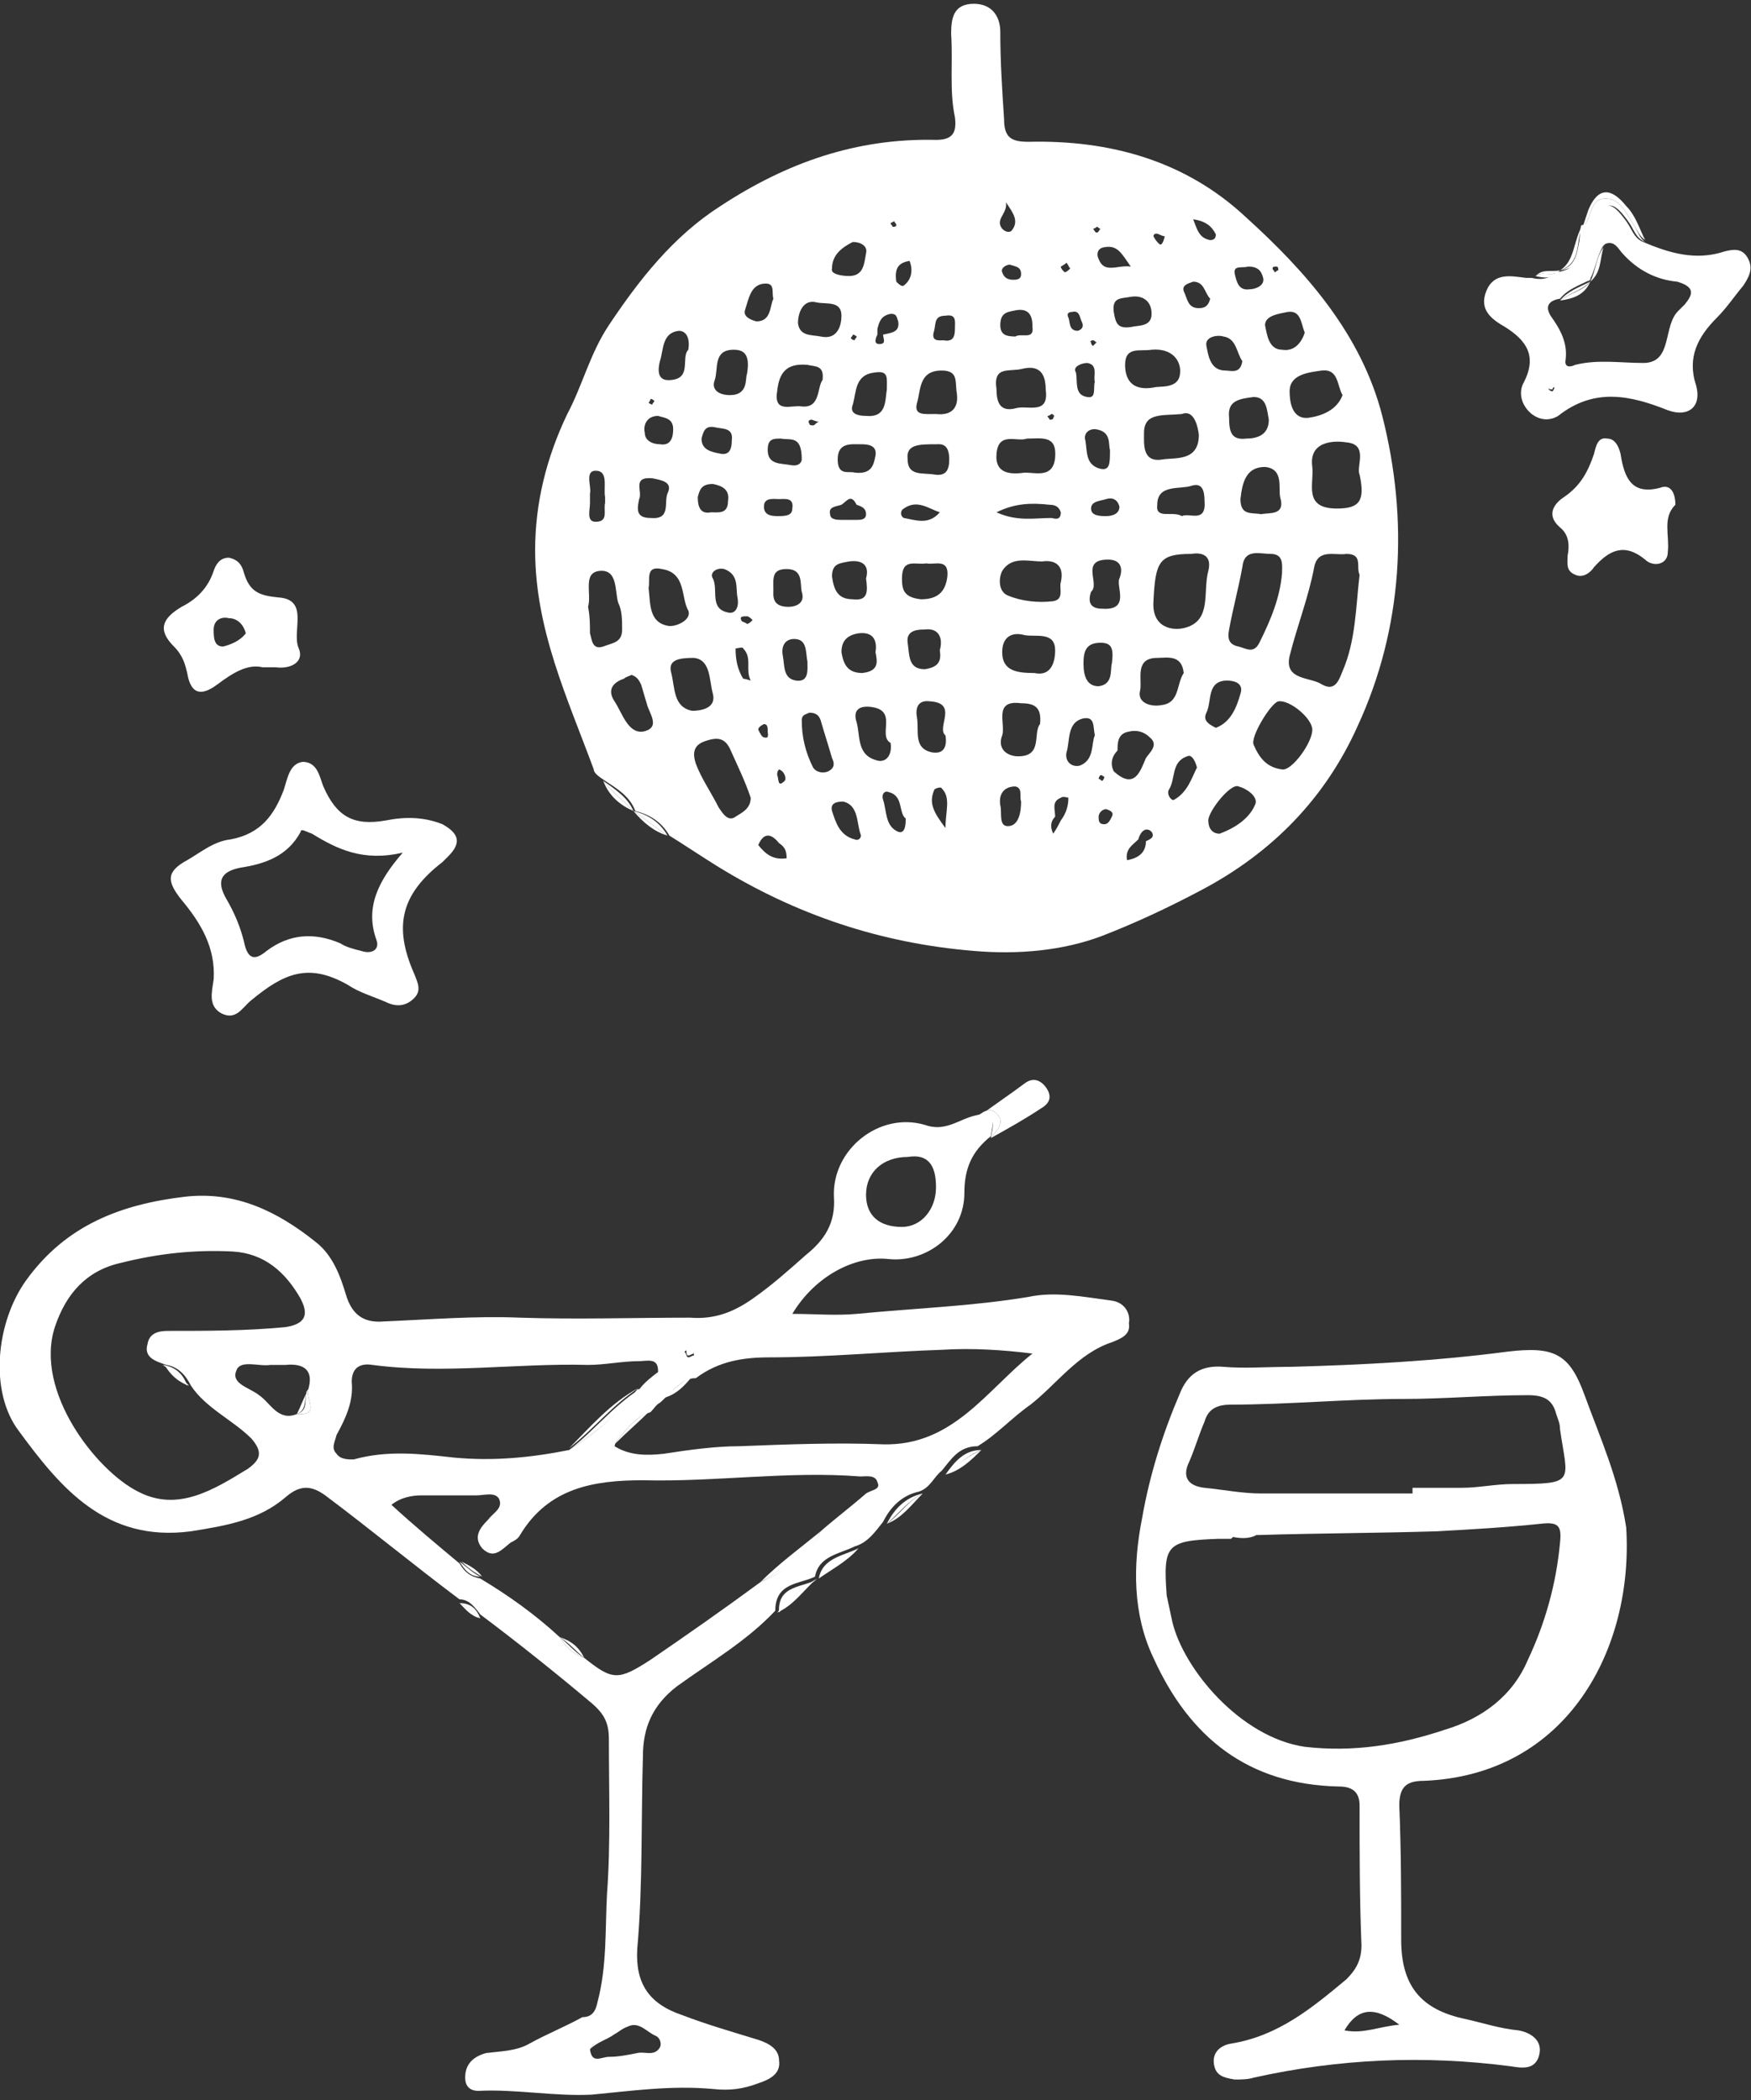 <svg id="Слой_1" xmlns="http://www.w3.org/2000/svg" viewBox="0 0 92.6 111.1"><rect x="0" y="0" width="92.6" height="111.1" fill="#333333" stroke="none"/><g fill="#FFF"><path d="M83.7,12C83.8,11.9,83.8,11.9,83.7,12c0.1-0.1,0.1-0.1,0.1-0.1C83.8,11.9,83.8,11.9,83.7,12 C83.7,12,83.7,12,83.7,12z"/><path d="M32,41.3c0.6,0.4,1.3,0.8,1.6,1.6c0.8,0.2,1.4,0.6,1.8,1.3c0.8,0.5,1.7,1.1,2.5,1.6 c4.2,2.6,8.7,4.1,13.6,4.5c2.3,0.2,4.7,0,6.8-0.8c1.8-0.7,3.5-1.5,5.2-2.4c3.8-2,6.6-4.9,8.3-8.7c2.4-5.2,2.7-10.9,1.3-16.4 c-1.1-4.3-4-7.6-7.2-10.5c-3.2-3-7.2-4.1-11.5-4c-0.9,0-1.3-0.2-1.3-1.2c-0.1-1.5-0.2-3-0.2-4.6c0-0.9-0.5-1.5-1.4-1.5 c-1.1,0-1.2,0.8-1.2,1.6c0.1,1.5-0.1,3,0.2,4.4c0.1,0.8-0.1,1.2-1,1.2c-4.2-0.1-7.9,1.2-11.4,3.5c-2.5,1.6-4.3,3.9-5.9,6.3 c-1,1.5-1.4,3.2-2.2,4.7c-1.1,2.3-1.7,4.7-1.7,7.2c0,4.2,1.7,7.8,3.1,11.6C31.4,40.9,31.7,41.1,32,41.3z M54,42.4 c0,0.5-0.1,1.3-0.7,1.3c-0.5,0-0.3-0.7-0.4-1.1c-0.1-0.6,0.2-1,0.8-1C54.1,41.7,53.9,42.1,54,42.4z M55,38.3 c-0.4,0.5,0.2,1.8-1.3,1.7c-0.7-0.1-0.9-0.6-0.7-1.1c0.2-0.6-0.5-1.9,1-1.7C54.7,37.2,55.1,37.4,55,38.3z M54.7,35.6 c-0.9,0-1.7-0.1-1.7-1.1c0-0.8,0.5-1.1,1.2-0.9c0.6,0.1,1.6-0.2,1.6,0.8C55.8,35,55.6,35.8,54.7,35.6z M57.1,40.5 c-0.4,0.1-0.8-0.2-0.7-0.7c0.2-0.6,0-1.6,0.9-1.8c0.6-0.1,0.5,0.4,0.6,0.9C57.7,39.3,57.9,40.2,57.1,40.5z M57.3,35.1 c0-0.6,0.1-1.1,0.9-1.1c0.6,0,0.7,0.3,0.6,1.1c-0.1,0.3,0.1,1.1-0.7,1.2C57.5,36.3,57.3,35.8,57.3,35.1z M58.3,32.2 c-0.6,0-0.8-0.3-0.6-0.9c0.5-0.4-0.6-1.7,0.9-1.7c0.7,0,0.8,0.5,0.6,1C59,31,59.8,32.3,58.3,32.2z M58.5,27.3c-0.3,0-0.8,0-0.8-0.4 c0-0.4,0.5-0.4,0.8-0.5c0.3-0.1,0.6,0,0.7,0.4C59.2,27.2,58.8,27.3,58.5,27.3z M58.2,24.8c-0.8-0.2-0.7-0.9-0.8-1.5 c-0.1-0.3,0.1-0.6,0.5-0.6c0.9,0.1,0.7,0.8,0.8,1.1C58.7,24.5,58.7,24.9,58.2,24.8z M58.4,41.1c0,0.1-0.1,0.2-0.1,0.2 c-0.1,0-0.1-0.1-0.2-0.1c0-0.1,0.1-0.2,0.1-0.2C58.3,41,58.4,41.1,58.4,41.1z M58.8,43.2c-0.1,0.2-0.2,0.4-0.4,0.4 c-0.3,0-0.3-0.2-0.3-0.4c0-0.2,0.2-0.4,0.4-0.4C58.8,42.9,58.9,43,58.8,43.2z M60.6,44.5c0,0.6-0.4,0.9-1,1 c-0.1-0.6,0.3-0.8,0.6-1.1c0.1-0.4,0.4-0.7,0.7-0.4C61.1,44.3,60.8,44.4,60.6,44.5z M60.6,40.1c-0.3,0.7-0.6,1.7-1.7,0.7 c-0.2-0.4-0.1-0.8,0.2-1.1c0-0.4,0-0.9,0.6-1c0.4-0.1,0.8,0,1.1,0.3C61.3,39.4,60.8,39.8,60.6,40.1z M60.3,36.5 c0.1-0.6-0.3-1.7,0.9-1.7c0.5,0,1.3-0.2,1.4,0.8c-0.4,0.6-0.2,1.6-1.2,1.7C60.9,37.4,60.1,37.2,60.3,36.5z M62.1,42.3 c-0.1,0.1-0.4-0.2-0.3-0.5c0.4-0.6,0.1-1.5,1-1.8c0.2-0.1,0.4,0.2,0.5,0.6C63,41.2,62.8,41.9,62.1,42.3z M62.7,33.2 c-0.7,0.2-1.8,0-1.7-1.4c0.1-2.1,0.3-2.5,2-2.5c0.6-0.1,1.1,0.1,0.9,0.9C63.6,31.3,64.1,32.8,62.7,33.2z M61.2,26.7 c0-1.1,1.2-0.8,1.8-1c0.6-0.2,0.7,0.3,0.7,0.8c0.1,1.2-0.8,0.6-1.2,0.8C62,27,61.1,27.5,61.2,26.7z M63.8,37.7 c0.3-0.6,0-1.7,1.1-1.7c0.3,0,0.9,0.1,0.7,0.7c-0.2,0.7-0.5,1.5-1.3,1.8C63.9,38.3,63.6,38.1,63.8,37.7z M67.8,30.3 c-0.1,1.3-0.6,2.5-1.2,3.7c-0.3,0.6-0.7,0.3-1.1,0.2c-0.5-0.1-0.6-0.4-0.5-0.9c0.2-1.1,0.5-2.2,0.7-3.3c0.1-1,0.9-0.7,1.5-0.7 C67.9,29.3,67.8,29.9,67.8,30.3z M66.7,27.2c-0.5-0.1-1.1,0.1-1.1-0.8c0.1-0.9,0.3-1.7,1.3-1.7c1,0.1,0.7,1.1,0.8,1.6 C68,27.3,67.1,27.1,66.7,27.2z M65.9,23.2c-0.8,0.1-0.9-0.4-0.9-1.1c-0.1-0.9,0.5-1,1.3-1.1c0.7,0,0.7,0.7,0.8,1.2 C67.1,23,66.5,23.2,65.9,23.2z M66.4,42.5c-0.3,0.8-1.1,1.3-1.9,1.6c-0.4,0-0.6-0.3-0.6-0.7c0-0.5,1.2-2,1.6-1.8 C65.9,41.7,66.5,42.1,66.4,42.5z M67.8,40.7c-0.8-0.1-1.2-0.6-1.5-1.3c-0.2-0.4,0.9-2.2,1.3-2.3c0.6-0.1,1.8,0.9,1.8,1.5 C69.4,39.3,68.3,40.8,67.8,40.7z M71,35.5c-0.2,0.5-0.4,1.1-1.1,0.7c-0.6-0.4-2-0.2-1.7-1.5c0.4-1.6,1-3.1,1.3-4.7 c0.2-1,1.1-0.6,1.7-0.7c0.9,0,0.5,0.7,0.7,1.1C71.7,32.1,71.7,33.9,71,35.5z M71.9,25.1c0.3,1.4,0,1.8-1.2,1.8 c-1.8,0-1.2-1.3-1.3-2.2c-0.2-1.4,1.2-1.4,1.8-1.3C72.4,23.5,71.7,24.7,71.9,25.1z M71,20.9c-0.3,0.8-1.1,1.1-1.8,1.2 c-0.9,0.1-1-0.9-1-1.4c0-0.9,1-1,1.7-1.1C70.8,19.5,70.7,20.4,71,20.9z M67.5,14.1c0.1,0,0.1,0.1,0.1,0.2c-0.1,0-0.1,0.1-0.2,0.1 c0-0.1-0.1-0.1-0.1-0.2C67.3,14.1,67.4,14.1,67.5,14.1z M68.1,16.5c0.7-0.1,0.7,0.6,0.9,1.1c-0.2,0.6-0.6,1-1.2,0.9 c-0.7,0-0.8-0.8-0.9-1.3C66.9,16.7,67.6,16.6,68.1,16.5z M66,14.1c0.5,0,0.7,0.2,0.8,0.6c0.1,0.4-0.4,0.6-0.7,0.6 c-0.6,0.1-0.7-0.4-0.8-0.8C65.2,14,65.7,14.2,66,14.1z M64.7,17.8c0.7,0.1,0.7,0.9,1,1.3c-0.1,0.7-0.6,0.5-0.9,0.5 c-0.8,0-0.9-0.8-1-1.3C63.7,17.8,64.4,17.7,64.7,17.8z M64.3,12.4c0,0.2-0.1,0.3-0.3,0.3c-0.6-0.1-0.7-0.6-0.9-1.1 C63.8,11.7,64.1,12,64.3,12.4z M63.1,14.9c0.6,0,0.6,0.6,0.9,0.9c-0.1,0.4-0.3,0.5-0.6,0.5c-0.6,0-0.6-0.5-0.8-0.9 C62.5,15.1,62.8,15,63.1,14.9z M63.4,23c0,1.4-1.2,1.2-1.9,1.3c-1.1,0.2-1-0.8-1-1.4c0-1.1,1-0.9,2-1C63,21.7,63.3,22.2,63.4,23z M61.3,12.4c0.2,0.1,0.3,0.1,0.3,0.1c-0.1,0.4-0.2,0.5-0.3,0.4c-0.1-0.1-0.2-0.2-0.3-0.4C61,12.4,61.1,12.3,61.3,12.4z M62.4,19.8 c-0.1,0.8-1.1,0.6-1.4,0.7c-1.2,0.2-1.5-0.5-1.5-1.2c0-1,0.8-0.7,1.4-0.8C62,18.4,62.5,19.1,62.4,19.8z M60.9,16.6 c0,0.7-0.7,0.6-1.1,0.7c-0.7,0.1-0.8-0.2-0.9-0.8c-0.1-0.8,0.4-0.7,0.9-0.8C60.4,15.6,60.9,15.9,60.9,16.6z M59.8,14.1 c-0.7-0.1-1.4,0.4-1.7-0.4c-0.1-0.2-0.1-0.5,0.2-0.6C59.1,12.9,59.3,13.4,59.8,14.1z M58,12c0.1,0,0.1,0.1,0.2,0.1 c-0.1,0.1-0.1,0.2-0.2,0.2c-0.1,0-0.1-0.1-0.2-0.2C57.9,12.1,58,12,58,12z M57.8,18c0.1,0,0.1,0.1,0.2,0.1 c-0.1,0.1-0.1,0.1-0.2,0.2c-0.1-0.1-0.1-0.1-0.1-0.2C57.6,18.1,57.7,18,57.8,18z M57.5,19.2c0.6,0.1,0.3,0.7,0.4,1 c-0.1,0.3,0.1,0.9-0.4,0.8c-0.7-0.1-0.5-0.8-0.6-1.3C56.7,19.4,57.2,19.2,57.5,19.2z M57.2,17c0.1,0.2,0.1,0.4-0.2,0.5 c-0.5,0-0.4-0.5-0.5-0.7c-0.1-0.2,0-0.3,0.2-0.3C57.1,16.4,57.1,16.8,57.2,17z M56.4,13.9c0.1,0.1,0.1,0.2,0.2,0.3 c-0.1,0.1-0.2,0.2-0.3,0.2c-0.1-0.1-0.2-0.2-0.2-0.3C56.1,14.1,56.3,14,56.4,13.9z M56.5,42.2c0,0.4-0.1,0.8-0.4,1.2 c-0.1,0.2-0.2,0.4-0.4,0.7c-0.2-0.4-0.1-0.7,0.1-0.9c0-0.4-0.2-0.8,0.3-1C56.2,42.1,56.5,42.2,56.5,42.2z M55.7,31.8 c-0.8,0.1-1.7,0-2.4-0.3c-0.5-0.2-0.5-0.9-0.3-1.3c0.5-0.8,1.4-0.5,2.1-0.5c0.7-0.1,1.2,0.2,1,1.1C56,31.1,56.3,31.7,55.7,31.8z M55.6,21.9c0.1,0,0.2,0.1,0.1,0.2c0,0.1-0.1,0.1-0.2,0.1c0-0.1-0.1-0.1-0.1-0.2C55.5,22,55.6,21.9,55.6,21.9z M55.8,24.2 c-0.1,1.1-1,0.8-1.6,0.8c-0.7,0.1-1.6,0.1-1.5-1c0.1-1.2,1.1-0.6,1.6-0.8C55.1,23.2,55.9,23,55.8,24.2z M54,14.5 c0,0.2-0.1,0.3-0.4,0.3c-0.3,0-0.5-0.1-0.6-0.4c-0.1-0.2,0.2-0.4,0.4-0.4C53.7,14.1,54,14.1,54,14.5z M53.2,10.7 c0.4,0.6,0.7,1,0.3,1.5c-0.1,0.1-0.3,0.1-0.5-0.1C52.6,11.6,53.3,11.3,53.2,10.7z M53.8,16.4c0.8-0.1,0.8,0.6,0.8,0.9 c0.1,0.7-0.6,0.3-0.9,0.5c-0.5,0-0.8-0.1-0.8-0.6C52.9,16.5,53.3,16.5,53.8,16.4z M54.1,19.5c0.9-0.2,1.2,0.3,1.2,1.1 c0.2,1.4-1,0.8-1.6,1c-0.8,0.2-1-0.3-1-1C52.5,19.3,53.4,19.7,54.1,19.5z M55.5,26.7c0.3,0,0.5,0.1,0.6,0.4c0,0.5-0.4,0.3-0.5,0.3 c-0.9,0-1.8,0.2-2.9-0.3C53.7,26.6,54.6,26.6,55.5,26.7z M35.3,33.1c-1-0.2-0.9-1.2-1-2c0.1-0.4-0.2-1.2,0.7-1 c1.3,0.2,1,1.5,1.4,2.2C36.6,32.8,35.7,33.2,35.3,33.1z M38.9,43.2c-0.4,0.3-0.7-0.2-0.9-0.5c-0.4-0.8-0.9-1.5-1.2-2.3 c-0.2-0.6-0.1-1,0.5-1.2c0.6-0.2,1-0.2,1.3,0.4c0.4,0.9,0.8,1.7,1.1,2.6C39.7,42.8,39.2,43,38.9,43.2z M39.3,34.3 c0.5,0.5,0.1,1.1,0.4,1.7c-0.3-0.1-0.4-0.1-0.4-0.1c-0.3-0.5-0.4-1-0.4-1.6C39,34.3,39.3,34.2,39.3,34.3z M39.5,32.6 c0.1,0,0.2,0.1,0.3,0.2c-0.1,0.1-0.2,0.2-0.3,0.2c-0.1-0.1-0.3-0.1-0.3-0.2C39.1,32.6,39.3,32.6,39.5,32.6z M38.5,32.4 c-1-0.2-0.5-1.2-0.8-1.8c-0.2-0.3,0.2-0.6,0.6-0.5c0.8,0.3,0.6,1,0.7,1.5C39.1,32.1,38.9,32.5,38.5,32.4z M40.1,44.7 c0.3-0.7,0.7-0.6,1.1-0.1c0.3,0.2,0.4,0.4,0.4,0.8C40.9,45.5,40.5,45.2,40.1,44.7z M40.9,31.2c0-0.6-0.1-1.1,0.7-1.1 c0.9,0,0.7,0.8,0.8,1.2c0.2,0.6-0.3,0.8-0.7,0.8C40.8,32.1,40.9,31.5,40.9,31.2z M41.5,41.3c-0.4,0.4-0.3-0.1-0.4-0.3 c0-0.1,0-0.2,0.1-0.3C41.5,40.8,41.6,41.2,41.5,41.3z M41.1,27.3c-0.4,0-0.7-0.1-0.7-0.5c0-0.5,0.5-0.4,0.8-0.4 c0.3,0,0.8-0.1,0.7,0.5C41.9,27.3,41.5,27.3,41.1,27.3z M40.4,38.3c0.2,0,0.2,0.2,0.2,0.4c0,0.1,0.1,0.4-0.2,0.3 c-0.1,0-0.2-0.2-0.3-0.4C40.1,38.5,40.2,38.4,40.4,38.3z M42.1,36c-0.7-0.1-0.6-0.8-0.7-1.3c-0.1-0.5,0.1-0.9,0.6-0.9 c0.7,0,0.6,0.7,0.7,1.2C42.7,35.4,42.8,36.1,42.1,36z M43,40.6c-0.4-0.8-0.6-1.6-0.6-2.5c0-0.3,0.2-0.3,0.4-0.4 c0.3,0,0.5,0.1,0.6,0.4c0.2,0.7,0.4,1.3,0.6,2c0.1,0.2,0.2,0.5-0.2,0.7C43.6,40.9,43.2,40.9,43,40.6z M42.9,22.2 c0.1,0,0.2,0.1,0.4,0.1c-0.2,0.1-0.2,0.2-0.3,0.2c-0.1,0-0.2,0-0.2-0.1C42.7,22.3,42.8,22.2,42.9,22.2z M45.6,35.6 c-0.8,0-1-0.5-1.1-1.1c0-0.6,0.3-0.9,0.9-1c0.8-0.1,1,0.4,0.9,1C46.4,35,46.5,35.5,45.6,35.6z M45.1,31.7c-0.8,0-1-0.5-1.1-1.2 c0-0.7,0.4-0.7,0.9-0.8c0.7-0.1,1.1,0.2,0.9,0.9C45.9,31.3,45.9,31.8,45.1,31.7z M46.3,24.1c-0.1,0.5-0.2,1-1.1,0.9 c-0.3-0.1-0.9,0.2-0.9-0.7c0-0.9,0.7-0.8,1.2-0.8C45.8,23.5,46.4,23.5,46.3,24.1z M44.5,26.7c0.3-0.2,0.5-0.6,0.8,0 c0.3,0.1,0.5,0.2,0.5,0.5c0,0.3-0.3,0.3-0.5,0.3c-0.3,0-0.5,0-0.8,0c-0.2,0-0.6,0-0.6-0.3C43.8,26.8,44.2,26.8,44.5,26.7z M45.2,44.4c-0.8-0.2-1-0.9-1.2-1.5c-0.1-0.4,0.2-0.5,0.6-0.5c0.8,0.2,0.7,1.1,0.9,1.7C45.6,44.3,45.4,44.5,45.2,44.4z M46.3,40.2 c-1-0.3-0.8-1.3-1-2c-0.2-0.6,0.1-0.9,0.8-0.8c1.4,0.2,0.3,1.5,1,1.9C47.2,40,46.8,40.4,46.3,40.2z M47.5,44 c-0.7-0.3-0.6-1.1-0.8-1.7c-0.1-0.3,0.1-0.5,0.3-0.4c0.8,0.2,0.5,1.1,0.9,1.4C47.9,43.8,47.8,44.1,47.5,44z M47.7,30.6 c0-1.1,0.7-0.7,1.3-0.8c0.4,0.1,1.2-0.3,1.1,0.7c-0.1,0.8-0.5,1.2-1.4,1.2C47.8,31.6,47.7,31.2,47.7,30.6z M47.8,26.9 c0.7-0.5,1.3,0,1.9,0.2c-0.6,0.7-1.3,0.4-1.9,0.3C47.6,27.3,47.6,27,47.8,26.9z M48,34c-0.1-0.7,0.6-0.7,0.9-0.7 c0.7-0.1,1,0.4,0.8,1.1c0.1,0.6-0.1,0.9-0.8,1C48,35.4,48.1,34.6,48,34z M48.5,38c-0.1-0.5,0-1,0.7-0.9c1.5,0.1,0.3,1.4,0.8,1.8 c0.1,0.6-0.1,1-0.7,0.9C48.3,39.6,48.6,38.7,48.5,38z M50,43.8c-0.6-0.8-0.9-1.3-0.6-2c0-0.1,0.4-0.2,0.4-0.1 C50.3,42.2,50,42.9,50,43.8z M50.2,24.3c0,0.6-0.2,0.9-0.8,0.8C48.8,25,48,25.2,48,24.3c-0.1-0.8,0.6-0.8,1.5-0.8 C49.7,23.5,50.2,23.4,50.2,24.3z M49.4,17.5c0.1-0.4,0-0.8,0.6-0.8c0.6-0.1,0.5,0.3,0.5,0.7c0,0.4-0.1,0.7-0.6,0.6 C49.7,18,49.2,18.1,49.4,17.5z M48.5,21.3c0.2-0.7,0.1-1.7,1.3-1.7c0.9,0,0.7,0.6,0.8,1.2c0.1,0.7-0.2,1.2-1.1,1.1 C48.9,21.9,48.3,22,48.5,21.3z M48.1,13.8c0.2,0.5,0.1,1-0.3,1.3c-0.1,0.1-0.3-0.1-0.4-0.2C47.3,14.2,47.5,13.9,48.1,13.8z M47.3,11.7c0,0.1,0.1,0.1,0.1,0.2c0,0.1-0.1,0.1-0.2,0.1c0-0.1-0.1-0.1-0.1-0.2C47.1,11.8,47.3,11.7,47.3,11.7z M46.4,17.7 c0-0.1,0-0.2,0-0.3c0.1-0.4,0.2-0.7,0.7-0.8c0.3,0,0.3,0.1,0.4,0.4c0.1,0.6-0.4,0.6-0.8,0.7c0,0.2,0.2,0.5-0.2,0.5 C46.2,18.2,46.3,17.9,46.4,17.7z M46.9,20.6c-0.1,0.6,0,1.5-1.1,1.4c-0.4,0-0.9-0.1-0.7-0.6c0.2-0.7,0.1-1.6,1.2-1.7 C47,19.6,46.9,20,46.9,20.6z M45,17.9c0-0.1,0.1-0.1,0.1-0.2c0.1,0,0.2,0.1,0.2,0.1c0,0.1-0.1,0.1-0.1,0.2C45.2,18,45.1,18,45,17.9 z M45.1,12.8c0.4,0,0.8,0.2,0.7,0.6c-0.1,0.5-0.1,1.2-0.9,1.2c-0.4,0-1-0.1-0.9-0.4C44,13.5,44.5,13.1,45.1,12.8z M43.2,16 c0.5,0.1,1.3-0.1,1.3,0.7c0,0.5-0.2,1.3-1.1,1.1c-0.5-0.1-1.1,0-1.2-0.7C42.2,16.5,42.5,15.8,43.2,16z M41.1,20.7 c0.1-1,0.5-1.5,1.6-1.4c0.4,0.1,0.9,0,0.8,0.8c-0.3,0.4-0.1,1.5-1.1,1.4C41.9,21.4,40.9,21.9,41.1,20.7z M41.3,23.2 c0.5,0.1,1.1-0.2,1.1,1.1c0,0.1-0.1,0.4-0.6,0.3c-0.5-0.1-1.2,0-1.2-0.8C40.6,23.2,40.9,23.2,41.3,23.2z M39.4,16.4 c0.2-0.6,0.3-1.4,1.1-1.4c0.5,0,0.3,0.5,0.4,0.8c-0.2,0.4-0.1,1.2-0.9,1.2C39.6,16.9,39.3,16.7,39.4,16.4z M37.8,20.1 c0.2-0.6-0.1-1.6,1-1.6c0.5,0,0.9,0.2,0.7,1.3c-0.1,0.2,0.1,1.1-0.9,1.1C38,20.9,37.6,20.6,37.8,20.1z M37.8,22.6 c0.4,0.1,1,0,0.9,0.7c0,0.4-0.1,0.8-0.6,0.7c-0.5-0.1-1-0.2-1-0.8C37.2,22.8,37.3,22.5,37.8,22.6z M37.7,25.6 c0.5,0.1,0.9,0.3,0.8,0.9c0,0.7-0.5,0.6-0.9,0.6c-0.5,0.1-0.7-0.2-0.7-0.8C37,25.9,37.1,25.6,37.7,25.6z M37.7,36.7 c0.2,0.8-0.7,0.9-1.1,0.9c-1-0.2-0.9-1.2-1.1-2c-0.2-0.7,0.4-0.8,1.2-0.8C37.6,34.9,37.5,36,37.7,36.7z M34.9,19.1 c0.2-0.6,0.1-1.5,1-1.6c0.4,0,0.6,0.4,0.5,1c-0.4,0.4,0.2,1.5-0.9,1.6C34.7,20.2,34.8,19.5,34.9,19.1z M34.4,21.1 c0.1,0,0.2,0.1,0.2,0.1c0,0.1-0.1,0.1-0.1,0.2c-0.1,0-0.2-0.1-0.2-0.1C34.3,21.3,34.4,21.2,34.4,21.1z M34.8,22 c0.3,0.1,0.8,0.1,0.8,0.7c0,0.4-0.1,0.9-0.7,0.8c-0.4,0-0.8-0.2-0.8-0.6C34,22.5,34.2,22,34.8,22z M33.8,26.4 c0.2-0.4-0.4-1.2,0.7-1.1c0.5,0.1,1.1,0.2,0.8,0.8c-0.2,0.5,0.2,1.4-0.9,1.3C33.6,27.4,33.7,26.9,33.8,26.4z M33.4,35.7 c0.3,0.1,0.4,0.3,0.5,0.5c0.1,0.3,0.2,0.7,0.3,1c0.1,0.5,0.8,1.3-0.2,1.5c-0.8,0.1-1.1-1-1.5-1.6c-0.4-0.6-0.1-1,0.5-1.2 C33.1,35.8,33.2,35.8,33.4,35.7z M31.5,24.9c0.7,0,0.4,0.9,0.5,1.4c0,0.1,0,0.2,0,0.3c-0.1,0.4,0.2,1-0.5,1c-0.5,0-0.3-0.6-0.3-1 c0-0.1,0-0.3,0-0.5C31.3,25.8,30.9,24.9,31.5,24.9z M31.1,32.1c0.2-0.7-0.3-1.8,0.6-1.9c1-0.1,0.8,1.1,1,1.7 c0.2,0.4,0.2,0.9,0.2,1.4c0,0.7-0.5,0.7-1,0.9c-0.6,0.2-0.6-0.4-0.7-0.7C31.2,33.1,31.2,32.6,31.1,32.1z"/><path d="M33.8 73.5L33.8 73.5 33.8 73.5z"/><path d="M58.8,68.8c-1.5-0.2-3-0.5-4.4-0.2c-3,0.5-6,0.6-9.1,0.9c-1.1,0.1-2.2,0-3.4,0c1.2-2,3.3-3.1,5.1-2.9 c2,0.2,4-1.3,4-3.5c0-1.3,0.4-2.2,1.4-3c0.1-0.7,0.4-1.4-0.8-1.1c-0.9,0.2-1.6,0.9-2.7,0.5c-2.4-0.7-4.9,1.3-4.8,3.8 c0.1,1.4-0.5,2.3-1.5,3.1c-0.9,0.8-1.8,1.6-2.8,2.3c-1,0.7-2,1.1-3.3,1c-3,0-6,0.1-9,0c-2.4-0.1-4.8,0.1-7.2,0.2 c-1.1,0.1-1.7-0.4-2-1.4c-0.3-1-0.7-2.1-1.6-2.8c-2-1.6-4.2-2.7-6.9-2.4c-3.4,0.4-6.3,1.5-8.4,4.4c-1.6,2.2-2,5.9-0.4,8 c2.2,3,4.6,5.9,9.1,5.3c1.9-0.3,3.6-0.6,5-1.8c0.8-0.7,1.4-0.6,2.1-0.1c2.4,1.8,4.7,3.7,7.1,5.5c0.5,0,0.8,0.4,1.1,0.8 c2,1.5,4,3.1,5.9,4.7c0.7,0.6,0.9,1.1,0.9,1.9c0,2.7,0.1,5.5-0.1,8.2c-0.1,1.9,0,3.8-0.5,5.7c-0.1,0.5-0.3,0.8-0.8,0.8 c-0.9,0.5-1.9,0.9-2.8,1.4c-0.7,0.4-1.5,0.4-2.3,0.5c-0.7,0.2-1.1,0.6-1.1,1.3c0,0.4,0.2,0.7,0.7,0.7c2-0.1,4,0.3,6,0.2 c2.1-0.2,4.2-0.5,6.4-0.3c0.9,0.1,1.6,0,2.4-0.3c0.6-0.2,1.2-0.5,1.1-1.2c0-0.6-0.5-0.9-1.1-1.1c-1.3-0.4-2.7-0.8-4-1.3 c-1.8-0.6-2.5-1.7-2.4-3.5c0.3-3.4,0.2-6.8,0.3-10.2c0-1.5,0.5-2.7,1.8-3.7c1.8-1.3,3.7-2.4,5.2-4c0-1.5,1.3-1.4,2.1-1.8 c0.2-1.1,1.3-1.2,2.1-1.6c0.7-0.2,1.1-0.8,1.5-1.3c0.4-0.8,1-1.4,1.9-1.6c0.6-0.2,0.8-0.8,1.2-1.1c0.5-0.6,0.9-1.3,1.9-1.3 c1-0.6,1.8-1.5,2.8-2.2c1.4-1.1,2.5-2.7,4.3-3.3c0.5-0.2,1-0.4,0.9-1C59.8,69.5,59.5,68.9,58.8,68.8z M48,61.2 c1.2-0.2,1.5,0.6,1.5,1.6c0,1.2-0.8,2.1-1.8,2.1c-1.2,0-1.9-0.6-1.9-1.7C45.8,62,46.7,61.2,48,61.2z M13.1,77.7 c-1.8,1.1-3.7,2.3-5.8,1.2c-2.2-1.1-5.5-5.3-4.4-8.7c0.6-1.8,1.7-3,3.5-3.4c2-0.5,3.9-0.7,5.9-0.6c1.7,0.1,2.8,1.1,3.6,2.5 c0.3,0.6,0.5,1.3-0.8,1.5c-2.1,0.2-4.1,0.2-6.2,0.2c-0.5,0-1,0.1-1.1,0.7c-0.2,0.7,0.4,0.9,1,1.1c0.6,0.1,1,0.5,1.3,1.1 c0.8,1.2,2.2,1.8,3.2,2.8C13.9,76.8,13.8,77.2,13.1,77.7z M15.7,74.8c-1,0.4-1.4-0.6-2-1c-0.5-0.4-1.5-0.6-1.2-1.3 c0.2-0.6,1.2-0.2,1.8-0.3c0.3,0,0.5,0,0.8,0c1-0.1,1.5,0.3,1.2,1.3C16.1,73.9,17,74.9,15.7,74.8z M36.5,71.4c0.1,0,0.2,0,0.2,0.3 c-0.1,0-0.2,0.1-0.3,0.1c-0.1,0-0.1-0.2-0.2-0.3C36.3,71.4,36.4,71.4,36.5,71.4z M17.8,76.9c-0.3-0.3-0.1-0.6,0-1 c0.5-0.9,0.9-1.8,0.8-2.8c0-0.8,0.5-1,1.1-0.9c3.8,0.5,7.6-0.1,11.4,0c0.9,0,1.8-0.2,2.7-0.2c0.4,0,1-0.2,1,0.5 c0.1,0.8-0.6,0.9-1.1,1c-1,1.3-2.2,2.3-3.6,3.2c-2,0.4-4,0.6-6.1,0.4c-1.8-0.2-3.5-0.4-5.3,0.1C18.4,77.2,18,77.2,17.8,76.9z M34.7,107.7c0.2,0.1,0.3,0.4,0.2,0.6c-0.3,0.5-0.8,0.2-1.2,0.3c-0.5,0.1-1,0.2-1.5,0.2c-0.4,0-0.9,0.4-1-0.4 c0.3-0.5,0.7-0.7,1.3-0.8c0.2-0.1,0.4-0.3,0.7-0.4C33.8,106.9,34.2,107.5,34.7,107.7z M45.8,79c-0.8,0.7-1.6,1.3-2.4,2l0,0 c-0.6,1.4-1.9,2.1-3.2,2.7c-1.9,1.4-3.9,2.8-5.8,4.1c-1.7,1.1-2,1.1-3.5-0.1c-0.6-0.2-1-0.6-1.3-1.1c-1.3-1.2-2.7-2.2-4.2-3.1 c-0.5-0.1-0.8-0.3-1.1-0.8c-1.2-1-2.4-2-3.6-3.1c0.5-0.4,1.1-0.5,1.6-0.5c1,0,1.9,0,2.9,0c0.4,0,1-0.2,1.2,0.2 c0.2,0.5-0.3,0.7-0.6,1.1c-0.4,0.4-0.8,0.9-0.3,1.5c0.6,0.6,1,0.1,1.5-0.3c0.2-0.1,0.4-0.2,0.5-0.4c1.5-2.5,3.9-2.9,6.5-2.9 c3.8,0.1,7.7-0.5,11.5-0.2c0.3,0,0.8-0.1,0.9,0.3C46.6,78.8,46.1,78.8,45.8,79z M46.7,76.4c-2.5-0.1-5,0-7.6,0.1 c-1.3,0-2.7,0.2-4,0.4c-0.9,0.1-1.8,0.1-2.6-0.4c0.2-1,1-1.5,1.9-1.8c0.2-0.2,0.3-0.4,0.5-0.5c0.6-0.5,1-1.3,1.9-1.3 c1.2-0.9,2.5-1.1,3.9-1.1c3,0,6.1-0.3,9.1-0.4c1.6-0.1,3.2,0,4.8,0.2C52.2,73.5,50.4,76.5,46.7,76.4z"/><path d="M16.3,73.5c0,0.1-0.1,0.1-0.1,0.2C16.2,73.6,16.2,73.6,16.3,73.5z"/><path d="M83.8,73.8c-0.8-2.2-1.6-2.6-4.1-2.3c-3.8,0.5-7.7,0.7-11.4,0.8c-1.3,0-2.5,0.1-3.6,0 c-1.2-0.1-1.9,0.4-2.3,1.4c-0.9,2.1-1.6,4.3-2,6.6c-0.5,2.5-0.5,5.1,0.6,7.4c1.9,4.2,5,6.7,9.8,6.8c0.6,0,1.1,0.2,1.1,1 c0,2.5,0,5,0.1,7.4c0,0.8-0.3,1.3-0.8,1.8c-1.8,1.5-3.6,3-6.1,3.4c-0.6,0.1-1,0.5-0.9,1.1c0.1,0.6,0.5,0.7,1.1,0.8 c0.3,0,0.7,0,1-0.1c4.5-1,9-1.2,13.6-0.6c0.6,0.1,1.3,0.2,1.5-0.6c0.2-0.8-0.5-1.2-1.1-1.3c-1-0.1-1.9-0.4-2.8-0.6 c-2.4-0.5-3.4-1.8-3.4-4.2c0-2.4,0-4.7-0.1-7.1c0-1,0.4-1.3,1.3-1.3c7.6-0.3,11.1-7,10.7-13.4C85.6,78.2,84.6,76,83.8,73.8z M74,107.1c-1.1,0.1-1.9,0.5-2.9,0.3C71.8,106.2,72.7,106.1,74,107.1z M82.5,81.6c-0.2,2.2-0.8,4.3-1.7,6.2 c-0.8,1.9-2.4,3.1-4.4,3.7c-2.4,0.8-4.8,1.2-7.4,0.9c-3.4-0.5-6.4-4.1-7-6.6c-0.1-0.5-0.2-0.9-0.3-1.4c-0.2-2.7,0-2.9,2.7-3 c0.2,0,0.4,0,0.7,0l0,0h0c0.4-0.4,0.9-0.3,1.4-0.2c3.2-0.1,6.3-0.1,9.5-0.2c1.8-0.1,3.6-0.2,5.5-0.4C82.4,80.5,82.6,80.7,82.5,81.6 z M80,78.5c-0.9,0-1.8,0.2-2.7,0.2c-0.9,0-1.7,0-2.6,0c0,0.1,0,0.2,0,0.3c-2.7,0-5.3,0-8,0c-1,0-2-0.2-3-0.3 c-0.9-0.1-1.2-0.6-0.8-1.4c0.3-0.7,0.5-1.4,0.8-2.1c0.2-0.7,0.7-0.9,1.4-0.9c3,0,6.1-0.3,9.1-0.3c2.2,0,4.4-0.2,6.6-0.2 c0.8,0,1.3,0.2,1.5,1c0.1,0.3,0.2,0.5,0.2,0.8C82.9,78.4,83.4,78.5,80,78.5z"/><path d="M15,41.8c-0.5,1.3-1.2,2.3-2.8,2.6c-0.9,0.1-1.6,0.7-2.3,1.1c-1.1,0.6-1.1,1.1-0.3,2.1 c1,1.2,1.8,2.5,1.7,4.2c-0.1,0.7-0.3,1.4,0.4,1.8c0.8,0.4,1.1-0.3,1.6-0.7c1.7-1.4,3-2,5.1-0.8c0.6,0.4,1.3,0.6,2,0.9 c0.6,0.3,1.1,0.2,1.5-0.2c0.4-0.4,0.2-0.8,0-1.3c-1.1-2.5-0.7-4.2,1.5-5.9c0.1-0.1,0.2-0.2,0.3-0.3c0.7-0.7,0.6-1.2-0.3-1.7 c-1-0.4-2-0.4-3-0.2c-1.7,0.3-2.6-0.2-3.3-1.8c-0.2-0.5-0.3-1.3-1.1-1.3C15.3,40.4,15.2,41.2,15,41.8z M16.5,44.1 c1.3,0.8,2.7,1.5,4.8,1c-1.3,1.5-2,2.9-1.4,4.6c0.2,0.5-0.2,0.8-0.8,0.6c-0.4-0.1-0.8-0.2-1.1-0.4c-1.4-0.6-2.7-0.5-3.9,0.4 c-0.6,0.5-1,0.5-1.2-0.5c-0.2-0.8-0.5-1.5-0.9-2.2c-0.6-1-0.3-1.5,0.7-1.7c1.3-0.2,2.5-0.6,3.2-1.9C15.9,43.8,16.2,44,16.5,44.1z"/><path d="M83.7 12L83.7 12 83.7 12z"/><path d="M92.4,13.6c-0.3-0.5-0.8-0.4-1.2-0.3c-1.5,0.5-2.9,0.1-4.3-0.5c-0.5-0.2-0.6-0.7-0.9-1.1 c-0.8-1.1-1.1-1.1-2,0c-0.1,0.1-0.2,0.2-0.3,0.2c0,0,0,0,0,0c0,0-0.1,0-0.1,0.1c-0.2,0.9,0.3,2.2-1.3,2.4c-0.4,0.4-0.9,0.4-1.3,0.3 c-0.1,0-0.2,0-0.3,0c-0.8-0.1-1.7-0.3-2.1,0.7c-0.4,1,0.3,1.5,1,1.9c1.1,0.7,1.7,1.5,1,2.9c-0.3,0.5-0.2,1.2,0.4,1.7 c0.4,0.3,0.9,0.4,1.4,0.1c1.9-1.5,3.8-1.1,5.8-0.3c1.1,0.4,1.8-0.2,1.5-1.3c-0.5-1.5,0.1-2.6,1.1-3.6c0.5-0.5,0.9-1.1,1.4-1.7 C92.6,14.5,92.7,14.1,92.4,13.6z M82.1,20.7c-0.1,0-0.2-0.1-0.2-0.1c0-0.1,0.1-0.1,0.1-0.2c0.1,0,0.2,0.1,0.2,0.1 C82.2,20.5,82.2,20.6,82.1,20.7z M89.1,16.1c-0.1,0.1-0.2,0.2-0.3,0.3c-0.9,0.8-0.3,2.8-1.9,2.8c-1.2,0-2.4-0.2-3.6,0.1 c-0.2,0.1-0.6,0.2-0.5-0.3c0.1-0.9-0.3-1.6-0.8-2.3c-0.3-0.5-0.1-0.8,0.5-0.9c0.4-0.5,1-0.7,1.6-1c0-0.7,0.2-1.4,0.8-1.9 c0.5-0.2,0.7,0.3,0.9,0.5c0.8,0.9,1.8,1.4,2.9,1.5C89.7,15.2,89.5,15.6,89.1,16.1z"/><path d="M83.7 12L83.7 12 83.7 12z"/><path d="M9.9,35.6c0.2,1.2,0.8,1.2,1.6,0.6c0.8-0.6,1.6-1.1,2.4-0.9c0.4,0,0.6,0,0.7,0c0.8,0.1,1.5-0.3,1.2-1 c-0.4-0.9,0.6-2.6-1.1-2.7c-1-0.1-1.5-0.3-1.8-1.3c-0.1-0.4-0.3-0.7-0.8-0.8c-0.5,0-0.7,0.4-0.8,0.7c-0.3,0.9-0.9,1.5-1.7,1.9 c-1,0.6-1.3,1.2-0.4,2.1C9.7,34.7,9.8,35.2,9.9,35.6z M11.3,33.3c0-0.5,0.4-0.7,0.8-0.6c0.5,0,0.8,0.4,0.9,0.8 c-0.3,0.4-0.8,0.6-1.2,0.7C11.3,34.2,11.3,33.7,11.3,33.3z"/><path d="M87.8,25.8c-1.5,0.4-1.9-0.5-2.1-1.8c-0.1-0.4-0.3-0.8-0.7-0.8c-0.5-0.1-0.6,0.4-0.7,0.8 c-0.3,0.9-0.7,1.7-1.6,2.3c-0.6,0.4-0.9,1-0.2,1.6c0.5,0.4,0.5,1,0.4,1.5c0,0.4-0.1,0.8,0.4,1c0.4,0.2,0.8-0.1,1-0.4 c0.8-0.9,1.6-1.3,2.7-0.4c0.4,0.4,1.2,0.3,1.2-0.4c0.1-0.9-0.3-1.8,0.4-2.5C88.6,26,88.3,25.6,87.8,25.8z"/><path d="M52.7,58.9c0.5,0.5,0,0.9-0.3,1.3c0.9-0.5,1.8-1,2.7-1.6c0.5-0.3,0.5-0.7,0.2-1.1c-0.3-0.4-0.7-0.5-1.1-0.2 c-0.8,0.6-1.7,1.2-2.5,1.8C51.9,58.9,52.3,58.5,52.7,58.9z"/><path d="M52.4,60.2c0.3-0.4,0.8-0.8,0.3-1.3c-0.4-0.4-0.8,0-1.1,0.2C52.8,58.8,52.5,59.6,52.4,60.2z"/><path d="M83.7,12c0,0,0.1,0,0.1-0.1c0.4-0.5,0.3-1.4,1.1-1.4c0.8,0,1.1,0.8,1.5,1.4c0.2,0.3,0.3,0.6,0.6,0.8 c-0.3-0.6-0.5-1.3-1-1.8c-0.8-1-1.5-1-2,0.2C83.9,11.4,83.8,11.7,83.7,12L83.7,12C83.7,11.9,83.7,11.9,83.7,12z"/><path d="M83.7 12L83.7 12 83.7 12z"/><path d="M83.7,11.9L83.7,11.9L83.7,11.9L83.7,11.9L83.7,11.9C83.7,12,83.7,11.9,83.7,11.9z"/><path d="M86.4,11.9c-0.4-0.6-0.7-1.4-1.5-1.4c-0.8,0-0.7,0.9-1.1,1.4c0.1-0.1,0.2-0.1,0.3-0.2c0.9-1.1,1.2-1.1,2,0 c0.3,0.4,0.4,0.9,0.9,1.1C86.7,12.6,86.6,12.2,86.4,11.9z"/><path d="M41.1,85.3c0.9-0.4,1.4-1.2,2.1-1.8c0,0,0,0,0,0C42.4,84,41.7,84.6,41.1,85.3z"/><path d="M43.3,83.5C43.3,83.5,43.3,83.5,43.3,83.5c-0.8,0.5-2.2,0.3-2.1,1.8C41.7,84.6,42.4,84,43.3,83.5z"/><path d="M83.7 12L83.7 12 83.7 12 83.7 12z"/><path d="M82.5,14.3c1.2-0.4,0.8-1.6,1.2-2.4c0,0,0,0,0,0C83.2,12.7,83.3,13.8,82.5,14.3 C82.5,14.3,82.5,14.3,82.5,14.3C82.5,14.3,82.5,14.3,82.5,14.3z"/><path d="M82.5,14.3L82.5,14.3c1.6-0.2,1-1.5,1.3-2.4c0,0,0,0,0,0C83.3,12.7,83.7,14,82.5,14.3z"/><path d="M83.7,11.9C83.7,11.9,83.7,12,83.7,11.9C83.7,12,83.7,12,83.7,11.9C83.7,11.9,83.7,11.9,83.7,11.9z"/><path d="M83.7,12C83.7,12,83.7,12,83.7,12C83.7,12,83.7,11.9,83.7,12C83.7,11.9,83.7,12,83.7,12z"/><path d="M43.3,83.5C43.3,83.5,43.3,83.5,43.3,83.5L43.3,83.5L43.3,83.5L43.3,83.5c0.7-0.5,1.5-0.9,2.1-1.6 C44.6,82.4,43.8,82.8,43.3,83.5z"/><path d="M43.3 83.5L43.3 83.5 43.3 83.5z"/><path d="M43.3 83.5L43.3 83.5 43.3 83.5 43.3 83.5z"/><path d="M43.3,83.5C43.3,83.5,43.3,83.5,43.3,83.5c0.6-0.7,1.4-1.1,2.1-1.6C44.6,82.3,43.5,82.4,43.3,83.5z"/><path d="M43.3 83.5L43.3 83.5 43.3 83.5 43.3 83.5z"/><path d="M43.3 83.5L43.3 83.5 43.3 83.5z"/><path d="M51.9,76.7C51.2,77,50.6,77.5,50,78C50.8,77.8,51.4,77.2,51.9,76.7z"/><path d="M50,78c0.6-0.4,1.1-1,1.9-1.3C51,76.7,50.5,77.3,50,78z"/><path d="M48.8,79c-0.8,0.4-1.2,1.1-1.9,1.6C47.7,80.3,48.2,79.6,48.8,79z"/><path d="M46.9,80.6c0.6-0.5,1.1-1.2,1.9-1.6C47.9,79.2,47.3,79.8,46.9,80.6z"/><path d="M33.5,42.9L33.5,42.9L33.5,42.9L33.5,42.9C33.5,42.9,33.5,42.9,33.5,42.9c0.5,0.6,1.1,1.1,1.8,1.3 C34.7,43.8,34.1,43.3,33.5,42.9C33.5,42.9,33.5,42.9,33.5,42.9z"/><path d="M33.5 42.9L33.5 42.9 33.5 42.9z"/><path d="M33.5,42.9C33.5,42.9,33.5,42.9,33.5,42.9c0.6,0.4,1.2,0.9,1.8,1.3C34.9,43.5,34.3,43.1,33.5,42.9z"/><path d="M33.5,42.9c-0.5-0.5-1.1-1-1.6-1.6C32.2,42.1,32.8,42.6,33.5,42.9C33.5,42.9,33.5,42.9,33.5,42.9L33.5,42.9 z"/><path d="M33.5,42.9C33.5,42.9,33.5,42.9,33.5,42.9c-0.3-0.7-0.9-1.1-1.6-1.6C32.4,41.9,33,42.4,33.5,42.9z"/><path d="M33.5 42.9L33.5 42.9 33.5 42.9z"/><path d="M33.5 42.9L33.5 42.9 33.5 42.9 33.5 42.9z"/><path d="M33.5 42.9L33.5 42.9 33.5 42.9z"/><path d="M33.5 42.9L33.5 42.9 33.5 42.9 33.5 42.9z"/><path d="M82.5,14.3C82.5,14.3,82.5,14.3,82.5,14.3C82.5,14.3,82.5,14.3,82.5,14.3c-0.5,0.1-0.9-0.1-1.3,0.3 C81.5,14.3,82.1,14.7,82.5,14.3z"/><path d="M82.5,14.3L82.5,14.3c-0.4,0.4-0.9,0-1.3,0.3C81.6,14.7,82.1,14.8,82.5,14.3z"/><path d="M82.5 14.3L82.5 14.3 82.5 14.3z"/><path d="M82.5 14.3L82.5 14.3 82.5 14.3z"/><path d="M82.5 14.3L82.5 14.3 82.5 14.3z"/><path d="M82.5 14.3L82.5 14.3 82.5 14.3z"/><path d="M25.4,85.6c-0.3-0.3-0.7-0.6-1.1-0.8C24.6,85.1,24.9,85.5,25.4,85.6z"/><path d="M24.3,84.8c0.4,0.2,0.7,0.5,1.1,0.8C25.2,85.1,24.9,84.8,24.3,84.8z"/><path d="M31.7,106.2c-0.3,0.3-0.5,0.6-0.8,0.8C31.3,106.8,31.5,106.6,31.7,106.2z"/><path d="M31.7,106.2c-0.1,0.4-0.4,0.7-0.8,0.8C31.4,106.9,31.6,106.6,31.7,106.2z"/><path d="M33.8,73.5L33.8,73.5c-1.4,0.9-2.4,2.2-3.7,3.2C31.5,75.8,32.7,74.8,33.8,73.5 C33.8,73.5,33.8,73.5,33.8,73.5L33.8,73.5z"/><path d="M30.1,76.6c1.3-1,2.3-2.3,3.7-3.2C32.3,74.2,31.2,75.5,30.1,76.6z"/><path d="M33.8,73.5L33.8,73.5L33.8,73.5L33.8,73.5C33.8,73.5,33.8,73.5,33.8,73.5z"/><path d="M40.2,83.7c1.3-0.6,2.6-1.2,3.2-2.7C42.5,82,41.4,83,40.2,83.7z"/><path d="M40.2,83.7c1.2-0.7,2.3-1.6,3.2-2.7l0,0C42.3,81.9,41.2,82.7,40.2,83.7z"/><path d="M34.4,74.6c-0.9,0.3-1.6,0.8-1.9,1.8C33,75.7,33.6,75,34.4,74.6z"/><path d="M32.5,76.4c0.6-0.6,1.3-1.2,1.9-1.8C33.6,75,33,75.7,32.5,76.4z"/><path d="M34.8,74c0.7-0.3,1.2-0.9,1.9-1.3C35.8,72.8,35.4,73.6,34.8,74z"/><path d="M36.7,72.7c-0.7,0.4-1.2,1-1.9,1.3C35.7,73.9,36.2,73.3,36.7,72.7z"/><path d="M16.3,73.5c0,0.1-0.1,0.1-0.1,0.2c-0.1,0.4,0.1,0.9-0.5,1.1C17,74.9,16.1,73.9,16.3,73.5z"/><path d="M16.2,73.7c-0.2,0.4-0.3,0.7-0.5,1.1C16.2,74.6,16.1,74.1,16.2,73.7z"/><path d="M8.6,72.2c0.5,0.3,0.9,0.7,1.3,1.1C9.7,72.7,9.3,72.3,8.6,72.2z"/><path d="M10,73.3c-0.4-0.4-0.8-0.8-1.3-1.1C9,72.7,9.4,73.1,10,73.3z"/><path d="M33.8,73.5C33.8,73.5,33.8,73.5,33.8,73.5c0.5-0.1,1.1-0.2,1.1-1C34.6,72.9,34.2,73.3,33.8,73.5z"/><path d="M33.8,73.5c0.5-0.2,0.8-0.6,1.1-1C34.5,72.8,34.1,73.1,33.8,73.5C33.8,73.5,33.8,73.5,33.8,73.5z"/><path d="M33.7 73.5L33.8 73.5 33.8 73.5z"/><path d="M33.8,73.5C33.8,73.5,33.8,73.5,33.8,73.5C33.8,73.5,33.8,73.5,33.8,73.5C33.8,73.5,33.8,73.5,33.8,73.5z"/><path d="M30.9,87.7c-0.5-0.3-0.8-0.7-1.3-1.1C29.9,87.1,30.3,87.5,30.9,87.7z"/><path d="M29.6,86.6c0.5,0.3,0.8,0.7,1.3,1.1C30.6,87.1,30.2,86.8,29.6,86.6z"/><path d="M31.2,108.4c0.4-0.4,0.9-0.5,1.3-0.8C31.9,107.6,31.5,107.9,31.2,108.4z"/><path d="M25.4,83.4c-0.4-0.2-0.7-0.5-1.1-0.8C24.6,83.1,24.9,83.4,25.4,83.4z"/><path d="M24.4,82.6c0.3,0.3,0.7,0.6,1.1,0.8C25.2,83,24.8,82.8,24.4,82.6z"/><path d="M36.4,71.7c0.1,0,0.2-0.1,0.3-0.1c0-0.2-0.1-0.3-0.2-0.3c-0.1,0-0.1,0.1-0.2,0.1 C36.3,71.6,36.3,71.7,36.4,71.7z"/><path d="M66.6,81.1c-0.5-0.1-1-0.2-1.4,0.2h0C65.7,81.1,66.2,81.3,66.6,81.1z"/><path d="M66.6,81.1c-0.5,0.2-1-0.1-1.4,0.2C65.7,81.4,66.2,81.4,66.6,81.1z"/><path d="M84.8,13c-0.6,0.5-0.7,1.1-0.8,1.9c0,0,0,0,0,0C84.4,14.3,84.4,13.6,84.8,13z"/><path d="M84.1,14.9C84.1,14.9,84.1,14.9,84.1,14.9c0.6-0.5,0.5-1.2,0.7-1.8C84.4,13.6,84.4,14.3,84.1,14.9 C84.1,14.9,84.1,14.9,84.1,14.9z"/><path d="M84.1,14.9c-0.6,0.3-1.2,0.5-1.6,1C83,15.5,83.6,15.4,84.1,14.9C84.1,14.9,84.1,14.9,84.1,14.9z"/><path d="M84.1 14.9L84.1 14.9 84.1 14.9z"/><path d="M84.1,14.9C84.1,14.9,84.1,14.9,84.1,14.9L84.1,14.9L84.1,14.9L84.1,14.9C84.1,14.9,84.1,14.9,84.1,14.9 c-0.4,0.5-1.1,0.6-1.6,1C83.2,15.8,83.8,15.6,84.1,14.9z"/><path d="M84.1 14.9L84.1 14.9 84.1 14.9 84.1 14.9z"/><path d="M84.1 14.9L84.1 14.9 84.1 14.9z"/><path d="M84.1 14.9L84.1 14.9 84.1 14.9 84.1 14.9z"/><path d="M84.1,14.9C84.1,14.9,84.1,14.9,84.1,14.9C84.1,14.9,84.1,14.9,84.1,14.9L84.1,14.9z"/><path d="M82,20.3c0,0.1-0.1,0.1-0.1,0.2c0,0.1,0.1,0.1,0.2,0.1c0-0.1,0.1-0.1,0.1-0.2C82.2,20.4,82.1,20.4,82,20.3z"/></g></svg>